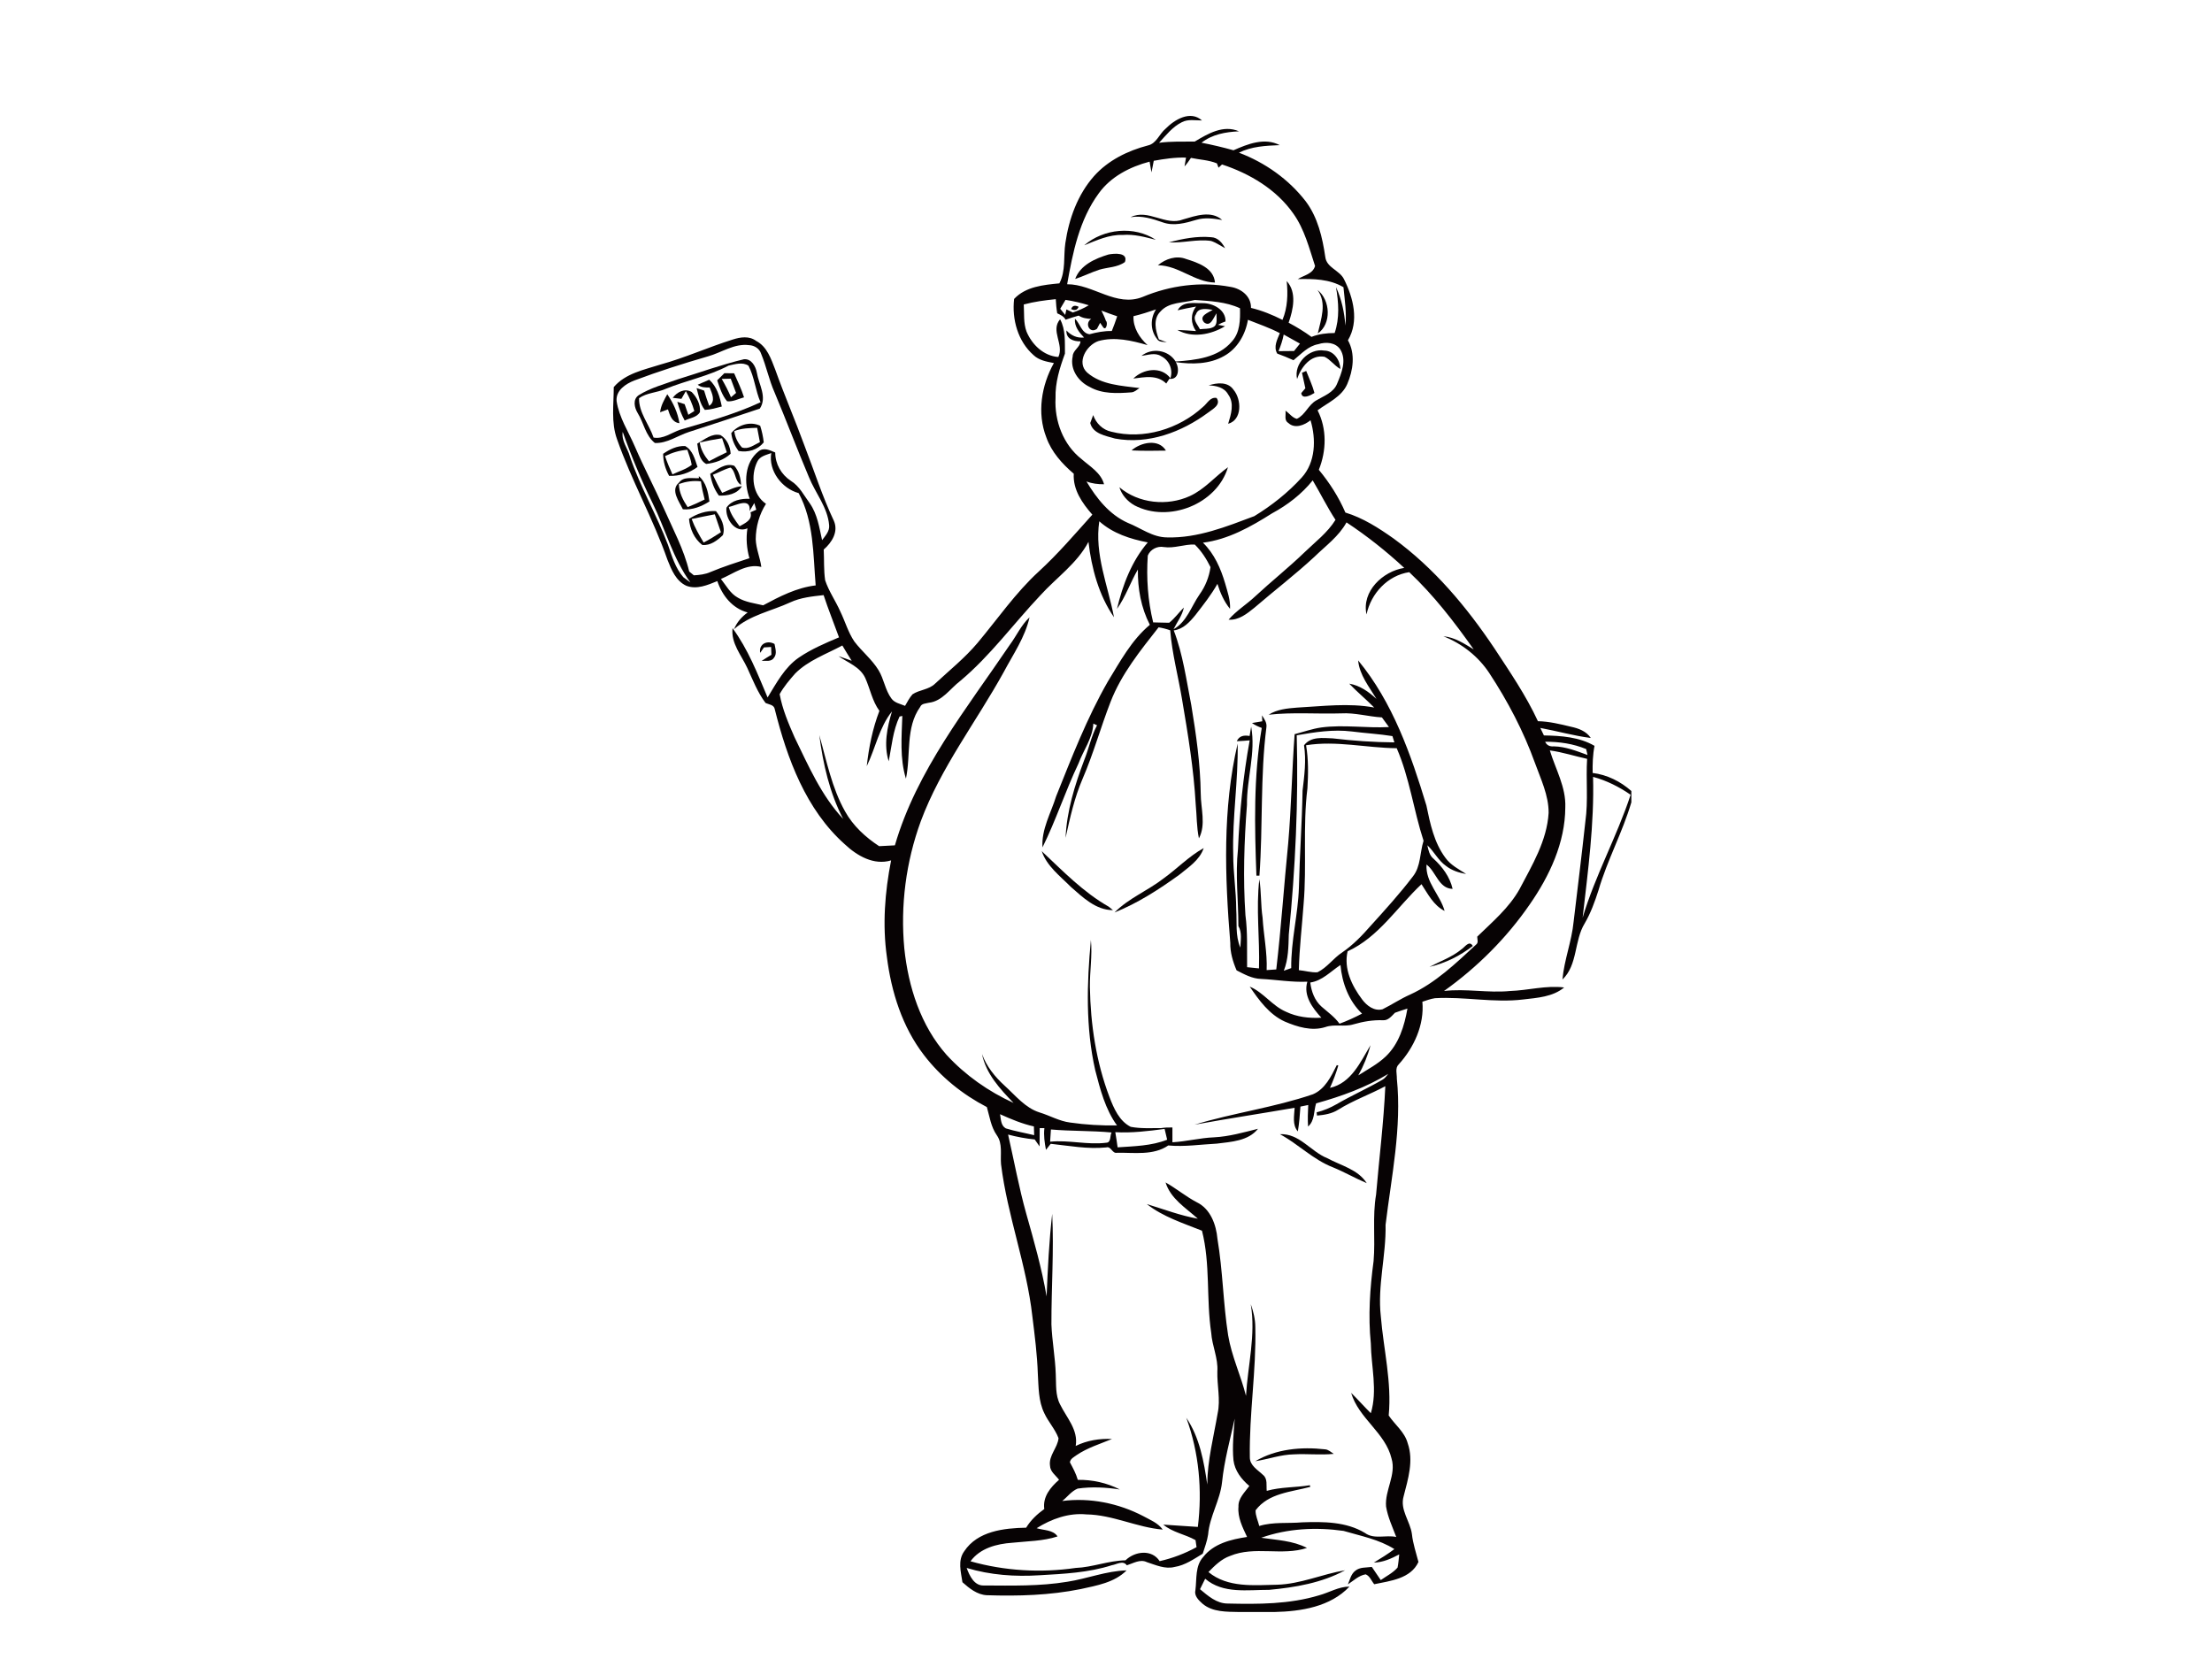 <?xml version="1.0" encoding="utf-8"?>
<!-- Generator: Adobe Illustrator 17.0.0, SVG Export Plug-In . SVG Version: 6.00 Build 0)  -->
<!DOCTYPE svg PUBLIC "-//W3C//DTD SVG 1.1//EN" "http://www.w3.org/Graphics/SVG/1.1/DTD/svg11.dtd">
<svg version="1.1" id="Layer_1" xmlns="http://www.w3.org/2000/svg" xmlns:xlink="http://www.w3.org/1999/xlink" x="0px" y="0px"
	 width="800px" height="600px" viewBox="0 0 800 600" enable-background="new 0 0 800 600" xml:space="preserve">
<path fill="#070304" d="M421.54,46.56c3.27-3.33,8.97-6.76,13.18-2.99c-2.44-0.01-5.05-0.56-7.31,0.64
	c-3.38,1.67-5.72,4.73-8.22,7.43c4.28-0.56,8.59-0.41,12.9-0.44c4.77-2.84,10.32-6.18,16.01-3.7c-4.82,0.21-9.66,1.07-13.56,4.11
	c3.89,0.76,7.75,1.67,11.57,2.74c5.15-2.28,11.28-4.72,16.71-1.86c-5.02,0.2-10.15,0.44-14.74,2.73c9.43,3.57,17.98,9.6,24.16,17.6
	c4.36,5.81,6.04,13.06,7.07,20.12c0.47,3.91,5.18,4.79,6.76,8.03c3.38,6.72,5.54,15.18,1.43,22.1c2.75,4.88,1.89,10.87-0.24,15.81
	c-2,4.63-6.92,6.68-10.74,9.51c3.41,6.7,3.22,14.63,0.45,21.52c3.88,4.68,7.2,9.86,9.61,15.46c6.36,1.93,12.02,5.57,17.41,9.38
	c14.67,10.68,26.49,24.79,36.53,39.8c5.6,8.53,11.39,16.99,15.69,26.28c4.06,0.08,8.01,1.05,11.94,2c2.75,0.59,5.53,1.59,7.19,4.07
	c-6.17-0.79-12.16-2.5-18.26-3.63c0.42,0.89,0.86,1.79,1.3,2.71c6.2,0.1,12.83,0.57,18.3,3.77c-0.64,3.22-0.73,6.52-0.68,9.8
	c5.21,0.63,10.09,3.06,14,6.53v4.09c-3.21,10.88-8.7,20.9-11.88,31.79c-1.32,4.12-2.8,8.23-4.99,11.99
	c-3.87,6.27-2.47,15.03-8.06,20.32c0.64-7.11,3.36-13.82,4.05-20.92c1.43-12.08,2.94-24.15,4.25-36.24
	c1.07-7.52,0.16-15.11,0.63-22.66c-4.51-0.98-8.91-2.44-13.48-3.05c2.06,6.79,5.89,13.29,5.59,20.61
	c-0.05,12.77-5.69,24.75-12.84,35.06c-8.38,12.17-19.01,22.77-31.03,31.34c7.95-0.95,15.91,0.78,23.87,0
	c6.55-0.22,13.01-2.1,19.59-1.28c-4.12,3.41-9.71,3.75-14.8,4.34c-10.64,1.3-21.27-1.08-31.91-0.46c-1.58,0.23-3.07,0.8-4.57,1.28
	c0.76,8.34-3.03,16.56-8.55,22.65c-1.41,1.34-0.62,3.44-0.68,5.17c1.82,17.73-1.96,35.34-4.08,52.86c0.23,11.07-2.97,22-1.72,33.08
	c0.98,11.96,4.01,23.8,2.85,35.88c2.25,3.35,5.77,5.95,6.87,10.02c2.22,6.35,0.13,12.96-1.46,19.18c-1.44,4.9,2.37,9.02,2.99,13.7
	c0.36,3.45,1.51,6.73,2.36,10.08c-2.82,6.09-10.2,6.83-15.99,8.05c-1.02-1.2-1.58-2.99-3.1-3.58c-2.5,0.41-4.37,2.29-6.42,3.62
	c0.73-1.7,1.11-3.72,2.66-4.9c1.66-1.4,3.97-1.11,5.99-1.4c1.09,1.56,2.16,3.14,3.23,4.76c2.06-1.45,4.42-2.61,6.08-4.53
	c0.32-1.59,0.42-3.19,0.6-4.76c-2.86,1.51-5.87,2.9-9.17,2.95c2.52-1.54,5.06-3.07,7.41-4.87c-5.56-3.52-12.15-4.74-18.38-6.58
	c-9.89-1.41-20.3-0.89-29.77,2.48c5.57,0.83,11.44,1.03,16.54,3.68c-9,2.99-18.93-0.81-27.8,2.89c-3.15,1.1-5.55,3.5-7.83,5.83
	c6.95,5.74,16.43,4.76,24.83,4.59c8.48-0.24,16.32-3.85,24.59-5.23c-8.38,4.56-18.06,6.2-27.46,7.08c-7.8-0.03-16.7,1.52-23.14-4.02
	c-0.63,1.25-1.25,2.52-1.87,3.79c2.88,2.4,6,5.18,10,5.18c11.06,0.26,22.35,0.27,33.05-2.97c3.68-1,7.09-3.15,11-3.16
	c-6.88,7.32-17.53,8.98-27.1,9.19h-12.82c-4.49-0.1-9.56,0.08-13.2-2.98c-1.42-1.25-3.12-2.89-2.59-4.95
	c0.52-4.06-0.15-8.72,2.83-11.98c3.79-4.85,10.07-6.36,15.85-7.23c-1.61-3.45-3.47-7.03-3.11-10.95c-0.15-3.04,2.3-5.22,3.93-7.49
	c-2.85-2.4-5.29-5.53-5.74-9.33c-0.49-5.01,0.09-10.04,0.45-15.03c-1.68,7.63-3.78,15.19-4.58,22.99c-0.7,6.57-4.5,12.34-5.04,18.94
	c-0.35,2.37-1.22,4.63-1.94,6.92c-3.22,1.94-6.39,4.2-10.19,4.8c-3.44,0.88-6.79-0.7-10-1.73c-2.44-1.21-4.94,0.41-7.26,1.13
	c-1.43-1.93-3.68-0.29-5.46-0.02c-8.43,2.7-17.32,3.11-26.09,3.62c-8.86,0.57-17.86-0.06-26.38-2.64c1.02,2.81,2.75,6.57,6.33,6.34
	c10.04,0.05,20.16,0.3,30.1-1.35c7.18-1.11,14.07-3.92,21.41-4.11c-4.39,4.42-10.79,5.47-16.6,6.76
	c-11.17,2.26-22.62,2.59-33.97,2.22c-3.5-0.19-6.3-2.48-8.8-4.69c-0.55-3.72-1.79-7.88,0.66-11.22c4.83-7.3,14.37-8.36,22.38-8.51
	c1.65-2.73,3.99-4.91,6.56-6.76c-0.61-4.45,2.23-7.84,5.34-10.57c-1.21-1.61-3.21-2.92-3.27-5.1c-0.53-3.7,2.78-6.49,3.08-9.94
	c-1.21-3.27-3.68-5.87-5.13-9.01c-2.17-4.4-2.06-9.41-2.35-14.17c-0.23-6.99-1.12-13.93-1.98-20.86
	c-2.08-18.68-9.04-36.4-11.33-55.04c-0.31-3.5,0.65-7.42-1.52-10.47c-2.13-3.03-2.61-6.74-3.61-10.2
	c-8.8-4.56-16.7-10.93-22.74-18.8c-7.85-10.19-11.82-22.84-13.41-35.47c-1.66-11.63-0.74-23.47,1.52-34.95
	c-6.24,1.88-12.31-1.66-16.72-5.8c-14.1-12.54-20.88-31.02-25.35-48.85c-0.25-1.67-2.14-1.71-3.35-2.3
	c-2.89-3.82-4.59-8.31-6.58-12.62c-2.15-4.65-5.97-8.94-5.34-14.41c5.58,7.58,9.04,16.44,12.67,25.06
	c3.21-5.22,6.17-10.92,11.36-14.47c4.48-3.04,9.49-5.18,14.47-7.27c-1.84-5.11-3.89-10.13-5.57-15.28
	c-4.11,0.46-8.3,0.87-12.09,2.64c-6.81,3.15-14.55,4.55-20.3,9.69c0.99-2.5,2.77-4.5,4.92-6.05c-5.53-1.48-9.21-6.11-10.97-11.35
	c-3.51,1.43-7.43,3.14-11.21,1.69c-3.74-1.71-5.39-5.79-6.81-9.36c-5.19-14.93-13.07-28.75-18.26-43.67
	c-2.19-6.06-1.17-12.54-1.18-18.82c4.24-4.98,10.97-6.26,16.9-8.16c8.89-2.45,17.31-6.28,26.1-9.03c2.76-0.9,6-1.41,8.49,0.48
	c3.96,2.05,5.41,6.51,6.92,10.39c3.29,9.24,7.2,18.24,10.56,27.46c3.51,9.09,6.47,18.4,10.64,27.22c1.74,3.97-0.74,7.85-3.67,10.39
	c0.19,3.7-0.03,7.44,0.52,11.12c1.32,3.99,3.8,7.47,5.49,11.31c1.74,3.58,2.82,7.51,5.07,10.83c2.73,3.61,6.38,6.48,8.76,10.39
	c1.96,3.2,2.37,7.17,4.64,10.22c1.14,1.6,3.22,1.93,4.94,2.66c0.84-1.44,1.58-2.94,2.7-4.18c2.53-1.68,5.95-1.65,8.18-3.87
	c5.19-4.82,10.76-9.28,15.34-14.72c7.27-8.68,13.73-18.11,22.12-25.8c6.96-6.38,13.09-13.57,19.39-20.58
	c-3.64-4.14-7.06-9.01-6.72-14.8c-4.22-3.6-8.06-7.87-9.93-13.17c-3.42-8.79-1.78-18.77,2.74-26.86c-2.59-0.49-5.36-0.97-7.34-2.85
	c-5.69-4.99-7.89-12.98-7.04-20.34c4.21-4.49,10.62-5.07,16.37-5.63c2.37-4.52,1.43-9.73,2.16-14.58c1.29-8.76,4.43-17.5,10.36-24.2
	c5.09-5.71,12.19-9.19,19.5-11.1C418.26,51.92,419.27,48.42,421.54,46.56 M417.27,58.15c-0.27,1.38-0.52,2.79-0.83,4.18
	c-0.17-0.97-0.5-2.9-0.67-3.87c-7.09,1.86-14.08,5.43-18.43,11.52c-6.99,9.52-9.38,21.42-11.39,32.82c9.43-0.04,17.72,8.4,27.3,4.59
	c9.97-4.19,21.09-5.64,31.75-3.64c3.87,0.6,7.52,3.35,7.44,7.61c3.97,0.94,7.75,2.49,11.39,4.33c1.85-4.44,2.01-9.33,1.52-14.04
	c3.76,4.1,2.35,10.31,0.7,15.06c2.86,1.53,5.64,3.21,8.27,5.13c2.66-1.07,5.52-1.39,8.37-1.4c1.85-5.37,1.44-11.11,0.49-16.61
	c2.03,4.38,3.05,9.12,3.39,13.92c0.51-4.65-0.25-9.27-0.69-13.88c-5.02-2.98-10.89-3.05-16.54-2.93c2.23-1.39,5.45-1.84,6.27-4.74
	c-2.13-6.49-3.83-13.3-7.85-18.94c-6.13-8.77-15.78-14.49-25.8-17.78c-0.31,0.29-0.94,0.88-1.26,1.17
	c-0.14-0.39-0.43-1.17-0.58-1.56c-2.98-1.24-6.28-1.32-9.39-1.99c-0.75,1.04-1.43,2.15-2.33,3.08c0.16-1.07,0.34-2.13,0.54-3.18
	C425.01,56.87,421.12,57.46,417.27,58.15 M385.36,108.45c-0.65,1.06-1.28,2.14-1.91,3.22c0.57,0.74,1.17,1.48,1.79,2.22l0.45-1.99
	c0.58,0.28,1.73,0.84,2.31,1.12c2-0.69,3.96-1.52,5.78-2.62C391.01,109.55,388.21,108.87,385.36,108.45 M419.66,112.7
	c-2.7,2.66-1.76,6.87-0.54,10.03c0.72,0.26,2.16,0.8,2.89,1.06c-1.24-0.22-2.85,0.05-3.56-1.23c-2.45-3.07-2.49-7.4-0.36-10.66
	c-2.69,0.91-5.38,1.8-8.15,2.45c-0.18,4.14,2.13,7.79,5.1,10.47c-5.72-1.65-11.91-3.12-17.79-1.47c-4.31,1.45-8.08,7.78-4.02,11.43
	c5.16,4.46,12.46,4.72,18.9,5.57c-0.96,0.57-1.79,1.49-2.97,1.55c-5.05,0.38-10.47,0.65-15.02-1.94c-4.11-1.93-7.25-6.39-6.19-11.06
	c0.03-2.24,2.73-3.3,2.81-5.45c-2.53,0.05-5.26-0.9-5.07-3.94c1.68,1.82,3.85,2.84,6.37,2.55c-1.78-1.87-3.55-3.98-3.29-6.8
	c1.86,1.73,2.4,5.28,5.27,5.62c2.63-0.71,5.31-1.22,8.06-1.17c0.72-1.75,1.35-3.54,1.95-5.32c-1.93-0.65-3.83-1.32-5.71-2.07
	c0.59,1.23,1.21,2.45,1.65,3.77c0.76,0.48,0.08,3.82-1.07,2.2c-0.26-0.39-0.78-1.15-1.04-1.53c-0.29,0.54-0.86,1.61-1.14,2.15
	c-2.6,1.95-4.61-1.94-2.1-3.57c-1.6-0.1-3.18-0.3-4.52-1.2c-1.6,0.44-3.18,0.95-4.74,1.49c-0.62-1.23-1.86-1.77-3.02-2.32
	c-0.29-1.69-0.44-3.42-0.52-5.11c-3.9,0.38-7.8,0.9-11.58,1.92c0.2,3.26-0.17,6.67,1,9.81c1.97,4.72,6.18,8.81,11.51,9.18
	c2.16-4.58-2.96-9.49,0.63-13.64c2.05,3.77,1.69,8.28,1.75,12.43c-1.9,5.16-3.56,10.49-3.4,16.07c-0.44,8.26,2.78,16.86,9.38,22.04
	c3.04,2.68,7.04,4.95,8.17,9.13c-2.18,0.01-4.34-0.23-6.37-1.02c3.65,6.11,8.28,12,14.96,14.98c4.72,1.86,8.96,5.26,14.26,5.26
	c10.98,0.3,21.39-3.9,31.49-7.69c6.29-3.84,12.16-8.49,17.13-13.94c5.06-5.54,5.25-13.9,3.2-20.74c-2.2,1.78-5.71,3.22-8.07,0.94
	c-1.58-0.92-0.74-2.97-1-4.4c1.39,0.91,2.43,2.53,4.11,2.95c3.05-1.4,4.13-5.03,7.01-6.65c2.77-1.67,6.3-2.81,7.58-6.11
	c1.59-3.8,3.52-8.44,1.14-12.32c-1.75-2.62-5.24-2.82-7.98-1.92c-3.67,0.65-6.19,3.57-8.95,5.8c-1.94-0.88-3.89-1.69-5.88-2.4
	c-1.45-2.49,0-5.03,0.94-7.39c-3.7-1.95-7.67-3.29-11.54-4.83c-0.87,5.31-3.85,10.48-8.66,13.11c-5.26,2.99-11.61,3.05-17.44,2.2
	c1.37,2.18,1.18,6.49-2.31,6.02c-0.29,0.43-0.85,1.29-1.13,1.72c-3.31-3.28-7.79-2.3-11.91-1.8c3.59-3.54,10.08-4.56,13.42-0.12
	c1-3.15-0.42-6.5-3.35-7.97c-2.18-1.43-4.79-0.4-7.13-0.11c3.82-3.06,9.72-2.19,12.36,2.03c7.18-0.5,15.39-1.35,20.35-7.24
	c2.98-3.26,3.03-7.86,2.93-12.01c-5.11-2.39-10.83-2.6-16.33-3.01C427.94,109.63,422.74,109.14,419.66,112.7 M464.27,120.99
	c-0.38,2.07-1.08,4.06-1.87,6.01c1.85-0.03,3.73-0.03,5.61-0.05c0.7-0.9,1.41-1.8,2.14-2.68
	C468.18,123.17,466.22,122.09,464.27,120.99 M256.03,128.89c-8.94,2.59-17.83,5.41-26.54,8.69c-3.15,1.2-6.82,3.61-6.49,7.46
	c0.88,5.92,4.29,11.05,6.62,16.48c3.26,7.56,7.1,14.86,10.47,22.38c3.3,7.49,7.25,14.78,9.17,22.8c0.42,0.35,1.26,1.03,1.68,1.37
	c2.04-0.11,4.11-0.34,6.01-1.19c4.6-1.93,9.35-3.43,14.08-5c-0.97-3.52-1.28-7.18-0.71-10.8c-4.44,1.98-8.07-3.53-7.59-7.47
	c1.82-2.72,5.37-3.32,8.42-3.22c-2.17-5.69-1.87-13.14,3.22-17.18c1.89-1.49,4.1-0.37,6,0.44c0.01,4.16,2.19,7.98,5.65,10.25
	c3.14,1.92,4.74,5.3,6.87,8.16c2.72,3.91,3.43,8.74,4.43,13.3c1.18-1.6,2.77-3.26,2.55-5.4c-0.53-6.47-4.95-11.57-7.31-17.4
	c-4.29-10.15-8.17-20.48-12.43-30.64c-2.01-4.52-2.96-9.41-4.85-13.95c-0.59-1.91-2.44-3.06-4.36-3.14
	C265.57,124.13,260.97,127.52,256.03,128.89 M225.21,156.19c-0.51,3.3,1.77,5.87,2.6,8.89c3.73,11.03,9.68,21.13,13.79,32
	c1.41,4.08,2.64,8.38,5.57,11.7c0.84,0.59,1.68,1.25,2.53,1.87c-6.32-8.63-9-19.18-13.68-28.68
	C231.93,173.58,228.31,164.98,225.21,156.19 M273.85,167.02c-2.42,4.98-1.69,11.9,3.18,15.19c-2.44,3.81-3.68,8.3-3.71,12.81
	c0.11,3.44,1.58,6.63,2.02,10.02c-5.26-1.36-9.99,2.41-14.61,4.35c1.89,2.36,3.37,5.26,6.12,6.76c2.78,1.67,6.06,2.03,9.16,2.77
	c5.96-3.21,12.18-6.41,18.99-7.2c-0.93-11.27-0.63-23.12-6.15-33.38c-6.06-1.63-11-8.09-9.91-14.48
	C277.07,164.57,274.77,164.98,273.85,167.02 M474.76,173.73c-3.99,4.98-9.12,8.92-14.71,11.93c-7.65,4.84-15.87,9.47-24.99,10.61
	c4.12,3.98,6.46,9.37,8.05,14.79c0.84,2.98,1.92,5.99,1.75,9.15c-2.17-2.65-3.55-5.82-4.56-9.05c-2.26,4.01-5.13,7.63-7.95,11.27
	c-2.05,2.51-4.44,5.14-7.85,5.56c3.34,8.67,4.55,17.93,6.34,27c1.75,10.59,3.28,21.26,3.42,32.01c0.01,5.32,1.97,11.25-0.65,16.2
	c-0.86-4.03-0.76-8.16-1.16-12.24c-0.72-12.79-2.81-25.45-4.95-38.06c-1.38-8.33-3.61-16.51-4.28-24.94
	c-1.37-0.5-2.79-0.85-4.2-1.08c-6.6,8.41-13.47,16.88-17.37,26.96c-3.58,9.2-6.2,18.75-10.12,27.83
	c-2.95,6.84-4.55,14.11-6.15,21.35c0.42-9.69,3.3-18.98,6.69-27.99c1.7-4.19,2.56-8.72,4.69-12.72c-0.34-0.16-1.01-0.46-1.34-0.61
	c-0.24,5.25-3.59,9.62-5.37,14.43c-4.74,9.94-8.14,20.49-13.02,30.34c-0.43-6.55,3.05-12.39,4.93-18.46
	c5.65-14.08,11.13-28.31,18.7-41.51c4.44-7.24,8.57-15,15.2-20.53c-3.19-6.19-4.42-13.09-4.33-20.01
	c-2.71,4.65-4.42,9.85-7.56,14.26c2.03-8.59,5.31-17.29,11.14-24.05c-6.33-1.22-12.64-3.25-17.54-7.64
	c-1.79,11.93,3.15,23.23,5.32,34.7c-5.51-7.98-8.12-17.73-9.23-27.26c-4.11,7.81-11.59,12.92-17.4,19.34
	c-9.72,10.28-18.1,21.86-29,30.98c-3.65,2.77-6.44,7.32-11.34,7.87c-1.11,0.31-2.6,0.22-3.12,1.5c-5.4,7.55-3.31,17.37-5.16,25.95
	c-2.26-7.37-1.55-15.15-1.3-22.67l-1,0.2c-2.4,5.06-2.87,10.75-3.92,16.19c-1.88-5.9-0.58-12.28,1.18-18.04
	c-4.64,5.79-5.96,13.29-9.13,19.81c0.76-6.82,2.11-13.59,4.58-20.01c-2.61-3.57-3.35-7.96-5.13-11.91
	c-1.88-4.02-6.27-5.51-9.67-7.87c1.61,0.54,3.17,1.07,4.78,1.67c-1.17-1.84-2.28-3.67-3.39-5.53c-5.81,3.13-12.32,5.37-17.06,10.14
	c-2.05,2.33-4.1,4.73-5.61,7.46c0.99,5.43,3.18,10.58,5.4,15.61c5.01,10.28,9.65,21.06,17.57,29.51c-4.9-9.38-7.27-19.87-8.63-30.3
	c2.65,9.33,4.52,19.07,9.33,27.6c2.89,5.21,7.37,9.32,12.31,12.56c1.89-0.1,3.79-0.2,5.7-0.3c7.89-27.16,25.96-49.45,41.54-72.49
	c2.44-3.29,4.12-7.16,7.15-9.97c-1.59,7.16-5.92,13.37-9.32,19.78c-9.94,18.02-22.79,34.55-30.01,53.98
	c-5.35,14.65-7.42,30.47-5.95,46.01c1.44,13.87,5.93,27.94,15.33,38.52c6.76,7.34,15.11,13.2,24.18,17.33
	c-4.9-5.04-9.98-10.56-11.41-17.68c1.63,4.5,4.68,8.25,8.18,11.44c3.92,3.54,7.41,8.03,12.63,9.68c3.72,1.12,7.15,3.16,11.06,3.65
	c5.61,0.81,11.28,1.13,16.95,1.05c-4.25-5.87-6.08-13.04-7.87-19.95c-3.5-15.47-3.06-31.45-1.57-47.13
	c0.56,5.67-0.44,11.34-0.37,17.02c0.24,13.53,2.27,27.13,7.1,39.82c1.57,4.09,3.53,8.65,7.66,10.74c3.62,0.69,7.36,0.45,11.04,0.46
	c1.33-0.21,2.68-0.27,4.05-0.22c-0.01,1.77-0.01,3.55,0,5.35c5.05-0.28,9.98-1.59,15.06-1.79c5.42-0.28,10.66-1.78,15.9-3.09
	c-3.53,4.44-9.72,4.71-14.92,5.37c-5.84,0.29-11.68,1.21-17.53,0.66c-5.43,3.73-12.37,2.52-18.55,2.65
	c-1.74,0.37-2.12-2.47-3.89-1.94c-6.76,0.69-13.41-0.6-20.09-1.31c-0.58,0.72-1.15,1.45-1.71,2.19c-0.5-2.6-0.88-5.23-0.57-7.86
	c-0.43,0-1.28,0-1.7,0c-0.01,2.2-0.01,4.4-0.04,6.61c-0.6-0.85-1.19-1.68-1.76-2.51c-3.26-0.33-6.48-0.93-9.63-1.77
	c2.18,9.54,3.92,19.19,6.57,28.62c2.8,9.89,5.61,19.79,7.36,29.92c0.41-9.97,0.9-19.95,2.02-29.87c0.66,13.32-0.31,26.66-0.28,39.99
	c0.23,6.02,1.38,11.98,1.57,18.02c0.2,3.66-0.21,7.56,1.57,10.93c2.35,4.8,6.64,9.21,5.64,15.01c4.07-2.01,8.62-2.74,13.14-2.52
	c-4.34,1.79-8.91,3.17-12.83,5.84c-0.92,0.7-2.24,1.28-2.4,2.6c1.09,2.04,2.21,4.08,2.85,6.34c5.26-0.08,10.51,1.07,15.2,3.48
	c-5.03-0.78-10.2-1.06-15.25-0.32c-2.24,0.91-3.72,3.02-5.59,4.49c10.05-1.3,20.37,0.8,29.32,5.47c2.49,1.37,5.33,2.46,7.04,4.87
	c-9.39-0.79-18.1-5.36-27.62-5.5c-6.42-0.61-12.62,1.63-17.98,4.99c2.55,0.83,5.9,0.51,7.56,2.98c-5.3,1.73-10.93,1.7-16.41,2.29
	c-5.6,0.39-11.59,1.93-15.08,6.7c12.29,3.48,25.36,4.24,38.03,2.41c6.11-0.24,11.9-2.66,18.03-2.76c3.38-3.3,9.52-4.1,12.36,0.3
	c4.66-1.06,9.14-2.76,13.34-5.06c-0.1-0.64-0.28-1.91-0.37-2.54c-3.76-2.14-8.29-2.77-11.66-5.61c4.16,0.34,8.33,0.5,12.5,0.83
	c1.63-13.3,0.44-26.86-4.18-39.46c4.82,7.07,6.37,15.79,7.58,24.12c0.06-8.74,2.3-17.18,3.76-25.73c1.08-5.03-0.24-10.09-0.11-15.14
	c0.34-4.8-1.91-9.26-2.22-14.01c-1.84-12.25-0.25-24.81-3.34-36.91c-6.82-2.74-14.1-5.02-19.93-9.62
	c6.12,1.85,12.11,4.16,18.43,5.28c-4.34-3.92-9.83-7.19-11.67-13.12c3.88,2.19,7.32,5.09,11.29,7.17c4.97,2.4,7.02,8.1,7.48,13.27
	c1.95,11.53,2.05,23.27,3.86,34.82c1.25,7.55,4.58,14.53,6.46,21.93c0.66-11.06,3.59-22.05,1.73-33.14
	c0.96,2.64,1.62,5.42,1.64,8.26c0.38,15.73-2.24,31.36-1.98,47.09c-0.03,3,2.85,4.54,4.75,6.37c1.77,1.39,1.14,3.82,1.36,5.78
	c5.09-1.44,10.42-1.18,15.61-2.04l0.13,0.6c-6.9,1.85-15.11,2.23-19.77,8.47c-0.07,1.95,0.87,3.78,1.33,5.67
	c5.04-1.54,10.36-0.86,15.54-1.32c7.66-0.27,15.91-0.26,22.68,3.84c3.3,2.43,7.56,0.63,11.32,1.46c-1.37-3.62-3.05-7.17-3.68-11
	c-0.51-5.9,3.74-11.48,1.99-17.34c-2.22-9.4-11.94-14.56-14.62-23.79c2.43,2.39,4.69,4.96,7.12,7.37c2.49-8.27,0.12-16.85,0-25.25
	c-1.01-9.94-0.32-19.94,1-29.81c0.68-7.99-0.47-16.08,0.9-24.02c1.11-13.06,2.75-26.1,3.34-39.19c-5.59,2.99-11.61,5.12-17.01,8.48
	c-2.3,1.47-5.02,1.91-7.69,2.15l-0.15-1.18c2.52-0.63,4.94-1.63,7.2-2.93c5.39-3.13,11.11-5.67,16.51-8.8
	c0.95-0.49,1.54-1.41,2.21-2.18c-8.09,4.93-17.02,8.14-26.1,10.67c-0.9,2.82-0.44,6.26-2.91,8.37c-0.17-2.6-0.08-5.2,0.06-7.78
	c-0.71,0.14-2.11,0.42-2.82,0.57c-0.21,2.99-0.43,6-0.94,8.98c-2.09-2.38-1.29-5.69-1.16-8.55c-12.05,2.09-24.15,3.91-36.18,6.11
	c14.11-4.28,28.83-6.22,42.8-10.99c4.39-1.87,6.62-6.5,8.63-10.54l0.55,0.13c-0.81,2.76-1.84,5.46-3.02,8.09
	c7.68-1.7,11.02-9.34,14.66-15.43c-1,3.81-2.49,7.48-4.42,10.92c3.36-2.18,6.98-4.03,9.89-6.81c4.79-4.52,6.78-11.05,7.89-17.35
	c-1.53,0.46-3.03,0.96-4.52,1.51c-1.2,1.19-2.45,2.87-4.36,2.7c-3.62-0.13-7.17,0.48-10.62,1.48c-3.33,1.03-6.9-0.19-10.21,1
	c-4.93,1.54-10.12-0.06-14.68-2.01c-5.59-2.55-9.3-7.71-12.65-12.63c4.98,2.09,8.12,6.95,13.09,9.08c3.98,1.92,8.44,2.43,12.82,2.17
	c-3.21-3.51-6.59-7.99-5.07-13.03c-5.62,0.26-11.18-0.73-16.77-1c-3.2-0.09-6.05-1.68-8.82-3.1c-1.36-3.16-2.34-6.5-2.28-9.96
	c-1.96-23.96-2.84-48.48,2.66-72.05c0.26,13.38-1.97,26.68-1.6,40.07c-0.01,6.64,1.06,13.23,1.09,19.87
	c0.31,4.62-0.41,9.46,1.49,13.85c0.08-2.61,0.67-5.46-0.71-7.82c-0.01-9.26-1.13-18.53-0.15-27.77c0.58-13.2,1.85-26.37,4.24-39.37
	c-1.57,0.14-3.12,0.24-4.67,0.31c0.88-2,2.69-2.24,4.63-1.89c0.14-0.85,0.43-2.53,0.57-3.37c1.73,9.44-1.64,18.82-1.52,28.29
	c-1.02,13.26-1.45,26.61-0.55,39.89c0.83,6.24,0.52,12.54,0.6,18.81c1.42,0.14,2.86,0.28,4.3,0.44c0.33-10.76-1.13-21.56,0.13-32.28
	c0.73,4.61,0.48,9.31,1.17,13.93c0.37,6.34,1.73,12.58,1.47,18.96c1.15-0.09,2.31-0.17,3.48-0.24c1.78-15.19,2.79-30.46,4.32-45.68
	c1.13-13.12,1.34-26.28,2.32-39.41c3.2-0.81,6.34-1.95,9.63-2.42c8.13-1.08,16.32,0.29,24.49-0.15c-0.84-1.19-1.68-2.35-2.55-3.49
	c-4.94-0.29-9.76-1.75-14.73-1.46c-8.75,0.27-17.53-0.48-26.24,0.49c3.02-1.95,6.71-2.29,10.21-2.57
	c9.31-0.49,18.71-1.76,27.97-0.03c-2.92-2.97-6.16-5.62-9.03-8.63c3.84,0.62,7.04,2.94,9.85,5.51c-2.65-4.39-6.15-8.65-6.63-13.93
	c12.5,15.15,19.07,33.94,24.69,52.48c1.35,6.56,2.77,13.42,6.87,18.91c1.88,2.64,4.82,4.13,7.49,5.84c-2.6-0.41-5.17-1.26-7.26-2.89
	c-2.82-1.96-4.29-5.19-6.76-7.48c0.37,1.74,0.75,3.67,2.24,4.87c3.22,2.94,5.91,6.59,6.9,10.91c-5.08-0.14-5.94-6.16-9.44-8.81
	c-0.43,6.43,4.94,10.95,6.54,16.78c-4-2-6.03-6.12-8.36-9.67c-8.75,8.19-15.49,19.17-26.72,24.27c-1.46,6.29,1.54,12.48,5.24,17.4
	c1.69,2.27,4.39,4.36,7.41,3.56c3.38-1.68,6.52-3.8,9.98-5.32c9.15-4.19,16.48-11.27,23.78-18.01c1.04-0.75,0.46-1.92,0.47-2.93
	c5.48-5.33,11.49-10.39,15.28-17.14c4.58-8.72,9.93-17.53,10.54-27.61c0.04-6.36-2.83-12.21-4.94-18.06
	c-4.13-11.47-9.83-22.33-16.51-32.5c-3.98-6.04-9.9-10.69-16.62-13.33c4.09,0.36,7.56,2.67,10.97,4.75
	c-7-9.92-14.45-19.58-23.31-27.93c-7.82,1.18-13.84,7.7-15.45,15.29c-1.83-8.37,5.89-15.61,13.64-16.83
	c-6.5-6.04-13.49-11.57-20.88-16.46c-2.79,5.08-7.56,8.49-11.63,12.47c-6.94,6.43-14.47,12.19-21.65,18.37
	c-2.69,2.16-5.68,4.62-9.37,4.34c2.81-3.27,6.54-5.52,9.66-8.46c5.83-5.42,12.08-10.37,17.81-15.91c3.88-3.75,8.32-7.09,11.2-11.73
	C479.99,183.41,477.57,178.46,474.76,173.73 M263.57,183.36c0.67,2.64,2.31,4.83,3.92,6.98c1.91-1.13,4.74-2.22,3.94-5.06
	c0.53-0.23,1.57-0.7,2.09-0.93c-0.24-0.82-0.48-1.62-0.72-2.42c-0.57,0.96-1.13,1.94-1.71,2.91
	C271.66,179.62,266.04,182.88,263.57,183.36 M420.91,197.85c-2.37-0.46-4.91,0.86-5.8,3.09c-0.55,8.11,0.01,16.24,1.95,24.16
	c1.92-0.01,3.84,0.15,5.78,0.13c2.02-1.59,3.5-3.72,5.32-5.51c-0.58,2.89-2.45,5.25-3.73,7.85c4.81-2.68,6.41-8.27,9.38-12.54
	c2.12-2.94,3.47-6.34,3.99-9.92c-1.49-3-3.29-5.84-5.7-8.17C428.31,196.79,424.69,198.41,420.91,197.85 M468.98,265.93
	c0.64,24.05-0.49,48.12-2.87,72.04c-0.12,4.41-0.15,8.93-1.8,13.11c0.88-0.32,1.78-0.64,2.68-0.95c-0.13-9.8,2.46-19.34,2.78-29.12
	c0.26-11.68,1.12-23.34,1.32-35.03c0.64-5.45,1.38-10.97,0.53-16.44c2.48-3.25,6.77-2.64,10.36-2.5c7.4,0.87,14.86,1.4,22.32,1.45
	c-0.18-0.57-0.54-1.7-0.71-2.27c-4.87-0.78-9.8-1.04-14.68-1.67C482.23,263.72,475.54,264.77,468.98,265.93 M558.82,268.26
	c0.59,1.31,1.72,1.8,3.14,1.67c4.26,0.08,8.24,1.69,12.19,3.12c-0.12-0.54-0.37-1.6-0.49-2.13
	C568.99,268.96,563.86,268.23,558.82,268.26 M472.36,269.53c0.88,5.14,0.8,10.38,0.49,15.57c-1.73,13.87-0.19,27.9-1.38,41.8
	c-0.57,8-1.54,15.95-1.73,23.97c2.23,0.2,4.47,0.91,6.74,0.77c3.51-1.71,5.72-5.09,8.95-7.19c3.9-2.68,7.21-6.1,10.31-9.65
	c5.24-5.79,10.5-11.58,15.23-17.79c2.94-3.68,2.5-8.67,3.88-12.93c-3.61-11.05-5.05-22.76-9.71-33.48
	C494.21,270.51,483.26,267.76,472.36,269.53 M576.15,280.96c0.46,17.06-1.84,34.02-3.77,50.93c4.55-15.3,12.38-29.32,17.36-44.45
	C585.59,284.57,581.03,282.28,576.15,280.96 M473.88,355.34c0.39,3.23,1.57,6.51,4.08,8.73c2.24,1.97,4.73,3.7,6.49,6.17
	c2.8-1.03,5.51-2.27,8.15-3.65c-4.78-4.53-7.24-11.14-7.8-17.59C481.27,351.3,478.23,354.71,473.88,355.34 M361.68,402.97
	c0.34,1.78,0.24,4.07,2.07,5.12c3.36,1.04,6.85,1.63,10.27,2.46c-0.02-0.79-0.07-2.37-0.1-3.16
	C369.67,406.45,365.64,404.75,361.68,402.97 M380.08,408.49c-0.1,1.46-0.2,2.93-0.29,4.42c6.79-0.69,13.56,1.24,20.32,0.37
	c1.81-0.07,1.25-2.54,1.91-3.7C394.71,408.89,387.37,409.13,380.08,408.49 M403.36,409.47c0.3,1.8,0.6,3.64,0.84,5.48
	c6.03-0.42,12.22-0.51,17.92-2.76c-0.31-1.31-0.62-2.61-0.92-3.9C415.29,409.07,409.33,409.81,403.36,409.47z"/>
<path fill="#070304" d="M408.9,78.55c6.35-3.18,12.63,3.33,19.02,0.8c4.49-1.3,10.1-3.35,14.1,0.21c-3.1-0.54-6.33-0.98-9.4-0.04
	c-3.87,1.16-8.07,2.32-12.05,0.92C416.81,79.13,412.92,77.87,408.9,78.55z"/>
<path fill="#070304" d="M392.12,88.7c7.09-6.03,18.04-7.12,25.9-1.97c-3.92-1-7.87-2.1-11.96-1.76
	C401.13,84.78,396.6,86.94,392.12,88.7z"/>
<path fill="#070304" d="M422.75,87.63c4.96-1.27,10.13-2.33,15.28-1.84c2.4,0.08,4.01,2.01,5.04,3.98c-1.69-0.9-3.27-2.04-5.08-2.63
	C432.89,86.39,427.84,87.98,422.75,87.63z"/>
<path fill="#070304" d="M388.85,100.89c1.88-5.05,7.25-7.4,12.06-8.85c2.11-0.42,7.21-0.82,5.93,2.73
	c-2.68,1.95-6.16,1.86-9.22,2.76C394.64,98.5,391.83,99.92,388.85,100.89z"/>
<path fill="#070304" d="M418.78,95.93c2.77-2.33,6.67-3.64,10.19-2.26c4.26,1.33,10.03,3.26,10.44,8.52
	C431.99,102.03,426.28,96,418.78,95.93z"/>
<path fill="#070304" d="M476.5,104.89c4.68,3.61,5.14,12.27,0.1,15.7C477.73,115.44,479.99,109.68,476.5,104.89z"/>
<path fill="#070304" d="M425.9,112.22c1.88-3.44,5.87-2.48,9.02-2.58c3.7-0.05,8.46,2.34,8.3,6.62c-0.95,0.31-1.86,0.72-2.72,1.21
	l2.55,0.51c-5.07,3.07-11.87,4.39-17.24,1.35c2.24,0.07,4.48,0.23,6.73,0.4c-1.93-2.74-2.04-6.19,0.04-8.86
	C430.34,111.26,428.11,111.71,425.9,112.22 M432.55,113.63c-1.37,1.89,0.6,3.77,1.41,5.44c1.5-0.22,3.15,0,4.58-0.65
	c2.13-0.82,1.25-3.47,1.47-5.11c-1.16,1.52-2.16,5.16-4.55,3.27c-2-2.38,1.52-3.45,3.12-4.53
	C436.59,111.78,433.42,111.07,432.55,113.63z"/>
<path fill="#070304" d="M387.39,111.78c0.43-1.23,1.33-1.51,2.7-0.83C389.64,112.15,388.74,112.43,387.39,111.78z"/>
<path fill="#070304" d="M469.11,137.07c-1.29-5.56,4.29-11.2,9.83-10.28c3.48,0.04,5.72,3.43,5.83,6.66
	c-2.16-1.16-3.54-3.37-5.73-4.41C474.02,128.11,470.5,132.87,469.11,137.07z"/>
<path fill="#070304" d="M245.06,137.2c7.99-2.45,15.86-5.34,23.99-7.27c2.7-0.27,4.24,2.54,4.67,4.83c0.71,4.3,3.83,8.84,1.09,13.01
	c-8.53,2.91-17.11,5.68-25.67,8.47c-4.11,1.33-7.79,4.13-12.29,3.98c-3.43-2.71-4-7.25-6.2-10.79c-1.21-1.98-1.91-4.97,0.35-6.51
	C235.31,140.24,240.31,138.93,245.06,137.2 M263.5,132.22c-7.2,3.82-15.28,5.37-22.79,8.43c-3.1,1.39-6.82,1.37-9.59,3.36
	c-0.11,5.18,3.63,9.48,5.26,14.25c3.5,0.6,6.42-1.73,9.55-2.83c9.83-2.9,19.84-5.6,29.13-9.95c-1.88-4.27-2.18-9.1-4.37-13.22
	C268.57,130.82,265.78,131.74,263.5,132.22z"/>
<path fill="#070304" d="M470.88,134.81c0.38-0.16,1.15-0.49,1.53-0.65c1.01,2.64,2.26,5.2,2.98,7.96c-1.26,0.8-4.51,2.53-4.77,0.04
	c0.37-0.43,1.11-1.3,1.48-1.74C471.72,138.54,471.28,136.67,470.88,134.81z"/>
<path fill="#070304" d="M259.38,137.56c0.86-0.87,1.73-1.74,2.6-2.59c1.17,0,2.35,0.01,3.53,0.04c1.23,2.88,2.65,5.68,3.58,8.69
	c-2.01,0.54-4,1.65-6.12,1.43C261.13,142.96,260.29,140.19,259.38,137.56 M261.02,137.04c1.24,2.14,2.38,4.34,3.35,6.63
	c0.61-0.52,1.23-1.04,1.84-1.56c-0.66-1.72-1.3-3.44-1.93-5.15C263.47,136.98,261.84,137.02,261.02,137.04z"/>
<path fill="#070304" d="M256.5,137.33c2.79,2.48,3.83,6.16,4.55,9.69c-2.02,0.53-4.05,1.15-6.14,1.23
	c-1.83-2.23-2.22-5.23-2.98-7.89c0.68,0.22,2.04,0.68,2.72,0.9c0.54,1.85,1.17,3.69,1.85,5.51c2.46-1.66,1-4.48,0.15-6.64
	c-1.54,0.03-3.09,0.04-4.32-0.99C253.72,138.53,255.11,137.92,256.5,137.33z"/>
<path fill="#070304" d="M437.13,139.38c3.01-0.98,6.96-1.41,9.01,1.61c2.9,3.45,3.18,10.85-1.96,12.28c1.04-3.4,2.34-7.44,0-10.61
	C442.78,140.09,439.81,139.47,437.13,139.38z"/>
<path fill="#070304" d="M243.3,143.88c1.59-2.14,4.38-3.57,6.87-2.1c1.84,1.89,3.24,4.53,2.98,7.25c-1.1,1.96-3.68,2.13-5.52,3.06
	c-1.19-2.12-2.04-4.45-2.68-6.77c0.67,0.21,2,0.64,2.66,0.85c0.42,1.28,0.87,2.57,1.34,3.85c0.54-0.34,1.62-1.02,2.16-1.37
	c-0.71-2.53-1.77-4.93-3.06-7.21c-0.4,0.71-1.21,2.11-1.61,2.81C245.38,144.12,244.34,144,243.3,143.88z"/>
<path fill="#070304" d="M241.33,142.58c2.16,3.14,3.8,6.67,4.39,10.47c-2.71-0.3-3.43-2.85-4.15-4.99
	c-0.95,0.34-1.89,0.69-2.83,1.04C238.99,146.71,240.19,144.63,241.33,142.58z"/>
<path fill="#070304" d="M435.1,147.14c1.54-1.21,2.57-3.67,4.9-3.21c1.7,2.5-1.4,3.98-3.04,5.27c-9.56,7.09-21.72,11.65-33.7,9.41
	c-3.29-0.98-8.01-1.69-8.96-5.62c0.27-0.72,0.8-2.15,1.07-2.87c1.04,2.99,3.41,5.33,6.55,6.01
	C413.55,159.1,426.35,155.19,435.1,147.14z"/>
<path fill="#070304" d="M264.48,156.62c2.49-3,6.83-4.34,10.45-2.65c0.62,1.95,1.06,3.96,1.29,6.02c-2.27,2.77-5.63,3.7-9.1,3.12
	C265.67,161.2,264.72,159,264.48,156.62 M265.56,155.91c0.23,2.19,1.28,4.31,2.79,5.93c2.37,0.78,4.45-1.01,6.48-1.94
	c-0.35-1.73-0.68-3.47-0.99-5.18C271.05,154.82,268.18,154.85,265.56,155.91z"/>
<path fill="#070304" d="M252.17,160.45c2.58-1.45,5.28-3.87,8.45-3.08c2.25,1.39,3.5,4.12,3.63,6.72c-2.37,2.21-5.67,3.37-8.86,3.7
	C252.76,166.33,252.59,163.07,252.17,160.45 M253.07,160.02c0.36,2.58,1.7,4.82,3.33,6.81c2.13-1.14,4.27-2.24,6.46-3.26
	c-0.56-1.71-1.13-3.4-1.71-5.08C258.43,158.9,255.75,159.43,253.07,160.02z"/>
<path fill="#070304" d="M409.23,162.9c3.3-2.91,9.78-4.39,12.45,0.07C417.53,163.05,413.37,163.09,409.23,162.9z"/>
<path fill="#070304" d="M239.83,164.12c2.34-1.6,5.04-2.95,7.95-2.81c2.77,1.51,3.55,4.8,4.49,7.57c-2.98,2.21-6.55,3.34-10.27,3.23
	C240.64,169.64,239.85,166.94,239.83,164.12 M240.52,164.96c0.75,2.25,1.68,4.44,2.68,6.61c2.32-1.13,4.92-1.83,6.97-3.45
	c-0.31-1.88-1-3.66-1.58-5.44C245.76,162.88,243.05,163.71,240.52,164.96z"/>
<path fill="#070304" d="M256.86,171.36c2.57-1.61,5.46-4.05,8.7-2.9c1.69,1.9,2.35,4.42,2.44,6.92c-2.34-1.39-1.8-4.84-3.78-6.27
	c-2.22,0.55-4.25,1.79-6.4,2.6c1.02,2.22,2.11,4.43,3.37,6.54c2.34-0.91,4.57-2.26,7.15-2.39c-1.8,2.86-5.21,3.47-8.34,3.38
	C258.26,176.93,257.28,174.2,256.86,171.36z"/>
<path fill="#070304" d="M430.34,179.4c5.32-2.44,9.1-7.06,13.77-10.42c-4.01,13.43-21.53,20.25-33.82,13.78
	c-2.55-1.45-4.57-3.74-5.45-6.54C411.78,182.1,422.15,183.14,430.34,179.4z"/>
<path fill="#070304" d="M252.79,172.93l-0.06-0.74c2.7,2.29,3.37,5.84,3.85,9.17c-2.91,1.82-6.11,3.14-9.61,2.83
	c-1.36-2.84-4.6-6.97-1.41-9.64C247.27,172.22,250.32,173.09,252.79,172.93 M245.53,175.03c0.05,3.11,1.48,5.85,3.17,8.38
	c2.09-0.82,4.13-1.75,6.14-2.76c-0.57-2.17-1.04-4.34-1.34-6.55C250.8,173.73,248.09,174.16,245.53,175.03z"/>
<path fill="#070304" d="M249.19,187.65c2.92-1.88,6.23-3.04,9.76-2.8c1.83,2.41,3.5,5.61,2.5,8.68c-1.99,1.9-4.56,3.9-7.49,3.55
	C251.06,194.82,249.5,191.26,249.19,187.65 M250.14,187.71c1.11,2.99,2.69,5.78,4.35,8.5c2.16-1.11,4.21-2.41,6.24-3.72
	c-0.74-2.17-1.46-4.33-2.21-6.48C255.72,186.52,252.93,187.12,250.14,187.71z"/>
<path fill="#070304" d="M274.93,236.11c-0.57-3.31,2.64-4.66,5.19-3.21c0.27,1.63,0.98,3.49-0.19,4.98
	c-0.99,1.56-2.93,1.02-4.45,1.13c1.14-0.77,2.33-1.48,3.51-2.2c-0.02-0.7-0.07-2.11-0.1-2.82c-0.65,0.04-1.95,0.11-2.59,0.15
	C275.96,234.63,275.28,235.62,274.93,236.11z"/>
<path fill="#070304" d="M456.41,258.72c0.81,1.28,1.83,2.6,1.61,4.25c-2.27,17.8-1.23,35.84-2.53,53.72c-0.27,0-0.82,0.01-1.09,0.01
	c-0.66-17.79-1.08-35.81,1.93-53.43c-1.27-0.48-2.45-1.01-3.53-1.78c0.93-0.16,2.79-0.47,3.73-0.63
	C456.5,260.33,456.44,259.25,456.41,258.72z"/>
<path fill="#070304" d="M420.79,317.72c4.94-3.55,9.19-8.04,14.54-11c-1.43,4.33-5.51,6.94-8.87,9.69
	c-7.31,5.27-15,10.24-23.38,13.6C408.19,324.85,415.1,322.13,420.79,317.72z"/>
<path fill="#070304" d="M376.76,307.84c7.64,7.17,15.06,14.87,24.24,20.08c0.38,0.32,1.14,0.94,1.52,1.25
	c-6.17-0.01-10.9-4.61-15.24-8.42C383.39,316.81,378.59,313.27,376.76,307.84z"/>
<path fill="#070304" d="M528.53,343.35c1.28-0.81,2.82-3.45,4.13-1.23c-4.62,3.58-9.96,6.25-15.67,7.56
	C520.87,347.63,525.11,346.18,528.53,343.35z"/>
<path fill="#070304" d="M462.91,410.2c7.02-0.37,11.13,6.29,17.13,8.68c4.87,2.65,11.15,4.06,14.25,9.02
	c-4.16-1.76-8.08-4.03-12.26-5.74C474.92,419.4,469.55,413.78,462.91,410.2z"/>
<path fill="#070304" d="M453.99,528.47c7.55-4.46,16.65-5.27,25.22-4.3c1.24,0.07,2.14,1.02,3.16,1.64
	c-4.77,0.49-9.57-0.09-14.34,0.17C463.23,526.05,458.69,527.74,453.99,528.47z"/>
</svg>
